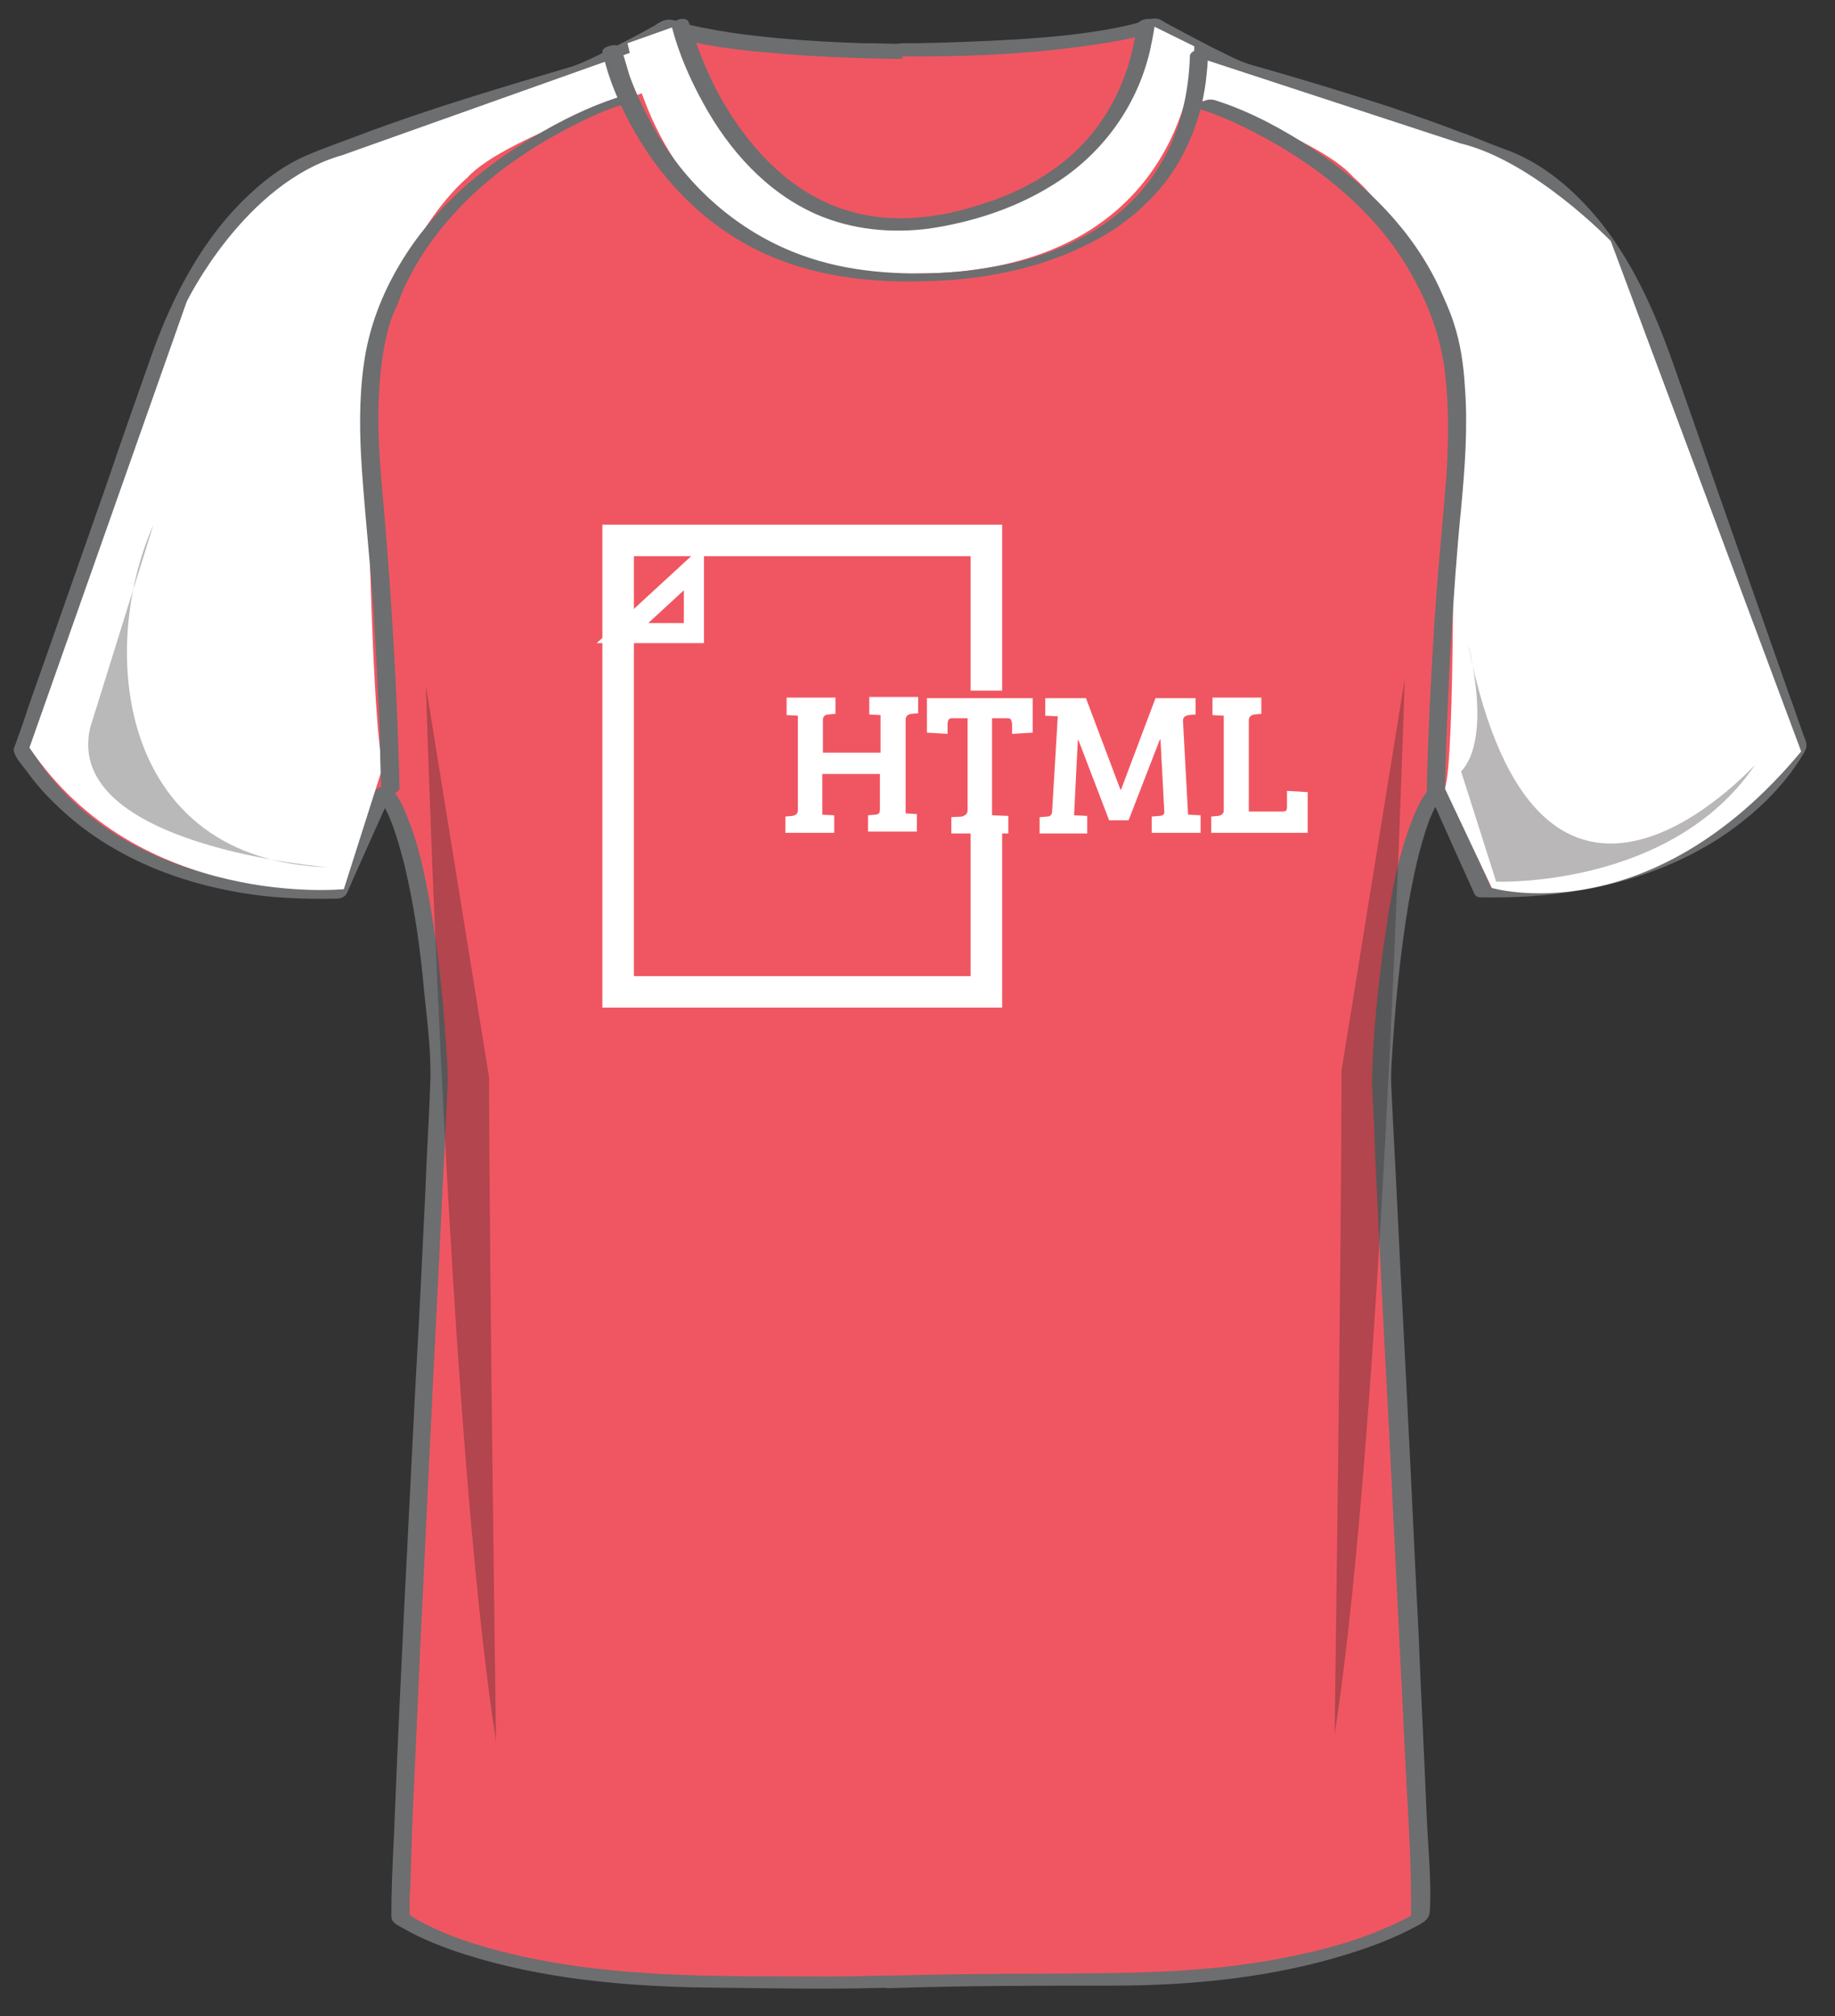 <?xml version="1.0" encoding="utf-8"?>
<!-- Generator: Adobe Illustrator 25.0.0, SVG Export Plug-In . SVG Version: 6.00 Build 0)  -->
<svg version="1.1" id="Layer_1" xmlns="http://www.w3.org/2000/svg" xmlns:xlink="http://www.w3.org/1999/xlink" x="0px" y="0px"
	 viewBox="0 0 293 322" enable-background="new 0 0 293 322" xml:space="preserve">
<rect x="0" y="0" width="293" height="322" fill="#333333" stroke="none"/>
<path fill="#F05661" d="M146.9,8c0,0-27.7,0.3-40.3-3.9c0,0-10.1,5.6-14.5,7.3c0,0-24.6,6.7-40.3,13.5c0,0-15.7,3.4-25.7,30.8
	L3.7,119.6c0,0,11.7,24.1,50.3,23l7.3-16.3c0,0,6.7,5,8.9,45.4c0.1,1.8-6.7,130-6.2,134.5c0,0,11.7,9,45.9,10.1c0,0,35,0.6,39.3-0.4
	"/>
<path fill="#6D6E70" d="M147,7h-2.4c-2.3,0-4.5-0.1-6.8-0.1c-6.4-0.2-12.7-0.6-19-1.4c-3-0.4-6-0.9-9-1.6c-1.2-0.3-2.6-1.1-3.9-0.6
	c-0.5,0.2-1,0.5-1.4,0.8c-2.5,1.4-5,2.7-7.6,4c-1.7,0.9-4,2-5.5,2.5C80,14,68.7,17.3,57.6,21.5c-2.9,1.1-5.8,2.1-8.6,3.3
	c-3.3,1.4-6.2,3.5-8.8,5.9c-7.7,7-12.7,16.6-16.1,26.3c-2.4,6.8-4.8,13.6-7.1,20.4l-9.9,28.2c-1.2,3.4-2.4,6.7-3.5,10.1
	c-0.3,0.9-0.7,1.9-1,2.8c-0.1,0.4-0.5,1-0.4,1.4c0.2,1.1,1.5,2.5,2.1,3.3c1.9,2.7,4.2,5,6.7,7.2c8.7,7.5,19.9,11.4,31.2,12.7
	c3.9,0.4,7.8,0.5,11.7,0.4c0.5,0,1.3-0.3,1.5-0.9c2.4-5.4,4.8-10.8,7.3-16.3c-0.8,0.2-1.7,0.4-2.5,0.7c-0.4-0.3,0.1,0.1,0.2,0.3
	c0.4,0.5,0.7,1,1,1.6c1.4,2.6,2.3,5.9,3.1,8.9c1.6,6.6,2.6,13.5,3.2,20.3c0.5,4.9,1.2,10,1,15c-0.2,5.9-0.6,11.8-0.8,17.6
	c-0.5,10.4-1,20.8-1.6,31.2l-1.8,35.7c-0.5,10.3-1,20.6-1.4,30.9c-0.2,5.6-0.6,11.3-0.6,16.9c0,0.6-0.1,1.1,0.4,1.6
	c0.4,0.4,0.9,0.6,1.4,0.9c3.1,1.8,6.5,3.1,9.9,4.2c12.3,3.9,25.4,5.1,38.2,5.3c10.9,0.1,21.8,0.4,32.6-0.1c1.5-0.1,3-0.1,4.4-0.4
	c1.8-0.4,1.3-2.2-0.5-1.8c0.3-0.1-0.1,0-0.4,0.1c-0.3,0-0.7,0.1-1,0.1c-0.9,0.1-1.8,0.1-2.8,0.1c-2.6,0.1-5.1,0.1-7.7,0.2
	c-6,0.1-11.9,0-17.9,0c-12.2-0.1-24.4-0.6-36.3-3.3c-4.7-1.1-9.4-2.4-13.8-4.5c-1-0.5-2.1-1-3-1.6c-0.2-0.1-0.5-0.4-0.7-0.4
	c-0.5-0.2,0.2,0.2,0.1,0.2c0,0,0,0.1,0,0v-0.3v-1c0-1,0-1.9,0.1-2.9c0.1-3.2,0.2-6.3,0.3-9.5c0.4-9.7,0.9-19.5,1.3-29.2
	c0.6-11.7,1.1-23.5,1.7-35.2c0.5-10.8,1.1-21.7,1.6-32.5c0.3-6.9,0.7-13.7,1-20.6c0.1-1.7,0.1-3.3,0-5.1c-0.5-8.6-1.3-17.2-2.8-25.7
	c-0.8-4.4-1.7-8.9-3.4-13.1c-0.6-1.6-1.3-3.3-2.4-4.6c-0.2-0.2-0.3-0.4-0.5-0.5c-0.7-0.5-2.2-0.1-2.5,0.7
	c-2.4,5.4-4.8,10.8-7.3,16.3l1.5-0.9C36.4,142.4,17.1,137,6.5,122c-0.4-0.6-0.8-1.2-1.2-1.9c-0.1-0.2-0.2-0.4-0.3-0.5
	c-0.2-0.2,0-0.1,0,0s-0.2,0.7,0,0.4c0.1-0.1,0.1-0.4,0.2-0.5c0.2-0.7,0.5-1.4,0.7-2.1c2.2-6.2,4.3-12.3,6.5-18.5
	c4.8-13.7,9.6-27.3,14.4-41c2.8-8.1,6.7-16.1,12.4-22.6c2.5-2.8,5.3-5.3,8.5-7.2c0.9-0.5,1.8-1,2.8-1.4c0.2-0.1,0.3-0.1,0.5-0.2
	s-0.3,0.1,0.1-0.1c0.2-0.1,0.4-0.1,0.6-0.2c1.5-0.5,3-1.2,4.6-1.8c3-1.2,6-2.3,9.1-3.4c5.8-2,11.7-3.9,17.6-5.6
	c3-0.9,6.1-1.7,9.1-2.6c4.1-1.3,7.9-3.6,11.7-5.6c1.1-0.6,2.3-1.2,3.4-1.9c-0.5,0-1,0.1-1.5,0.1c6.2,2,12.9,2.7,19.3,3.2
	c5.9,0.5,11.8,0.7,17.7,0.8h3.9C148.3,8.9,149,7,147,7L147,7z"/>
<path fill="#F05661" d="M144.1,8c0,0,27.7,0.3,40.3-3.9c0,0,10.1,5.6,14.5,7.3c0,0,24.6,6.7,40.3,13.5c0,0,15.7,3.4,25.7,30.8
	l22.4,63.9c0,0-11.7,24.1-50.3,23l-7.3-16.3c0,0-6.7,5-8.9,45.4c-0.1,1.8,6.7,130,6.2,134.5c0,0-11.7,9-45.9,10.1
	c0,0-28.7,0-38.8,0.4"/>
<path fill="#6D6E70" d="M143.6,9c10.2,0.1,20.6-0.3,30.7-1.8c3.5-0.5,7-1.1,10.4-2.2c-0.5,0-0.9-0.1-1.4-0.1c3.5,2,7.1,3.9,10.7,5.6
	c2.5,1.2,4.9,2,7.5,2.8c10.9,3.1,21.8,6.5,32.4,10.7c4.7,1.9,9,3.4,13,6.6c7.9,6.5,13.2,16.1,16.6,25.6c4.3,12.1,8.5,24.2,12.7,36.4
	l7.5,21.3c0.6,1.8,1.3,3.6,1.9,5.4c0,0.1,0.1,0.4,0.2,0.5c0.3,0.3-0.2,0,0.1-0.3c-0.2,0.1-0.3,0.5-0.4,0.7
	c-7.5,12.9-23.3,19.5-37.6,21c-3.5,0.4-7,0.5-10.5,0.4l0.9,0.6c-2.4-5.4-4.8-10.8-7.3-16.3c-0.4-0.9-1.8-0.7-2.4-0.2
	c-1.4,1.1-2.2,3.1-2.9,4.7c-2.7,6.6-3.8,13.9-4.8,20.9c-0.9,6.7-1.6,13.4-1.8,20.2v2.1c0.2,3.8,0.4,7.7,0.5,11.5
	c0.7,14.5,1.4,28.9,2.2,43.4c0.8,16.3,1.6,32.5,2.4,48.8c0.4,9.4,1.2,18.8,1.1,28.2v0.8c0.2-0.2,0.3-0.5,0.5-0.7
	c-0.4,0.3-0.8,0.5-1.2,0.7c-0.2,0.1,0.1,0-0.4,0.2c-0.3,0.2-0.6,0.3-0.8,0.4c-0.7,0.4-1.5,0.7-2.2,1c-5.2,2.3-10.8,3.7-16.4,4.8
	c-13.3,2.6-26.7,2.4-40.1,2.5c-7.5,0-15,0.1-22.4,0.3c-1.6,0.1-2.3,2-0.3,2c11.9-0.4,23.8-0.4,35.6-0.4c12.7,0,25.9-1.3,38.1-5.2
	c3.5-1.1,6.9-2.4,10.1-4.1c1.1-0.6,2.4-1.1,2.5-2.5c0.3-5.1-0.3-10.3-0.5-15.4c-0.4-9.7-0.9-19.4-1.3-29.2
	c-0.6-11.6-1.1-23.1-1.7-34.7c-0.5-10.5-1.1-21-1.6-31.5c-0.3-6.7-0.7-13.4-1-20.1c-0.1-1.5-0.1-3,0-4.6c0.5-8.5,1.3-17.1,2.7-25.5
	c0.8-4.4,1.7-8.8,3.2-13c0.4-1.1,0.9-2.1,1.4-3.1c0.2-0.3,0.4-0.6,0.6-1c0.2-0.3-0.1,0,0.3-0.4c0.2-0.2,0.5-0.5,0.1-0.2
	c-0.8-0.1-1.6-0.1-2.4-0.2c2.4,5.4,4.8,10.8,7.3,16.3c0.2,0.4,0.5,0.6,0.9,0.6c13.2,0.3,26.7-2.1,38-9.3c5.4-3.5,10.4-8.1,13.7-13.7
	c0.5-0.9,0.6-1.3,0.2-2.3c-0.9-2.4-1.7-4.9-2.6-7.3c-3.1-8.8-6.2-17.7-9.3-26.5c-2.9-8.2-5.7-16.4-8.6-24.6
	c-2.9-8.4-6.3-16.6-11.8-23.7c-4.2-5.3-9.5-10-16-12.2c-2.2-0.8-4.4-1.8-6.7-2.6c-3.6-1.4-7.2-2.6-10.9-3.9
	c-6.1-2-12.3-3.9-18.5-5.7l-4.2-1.2c-2-0.6-3.9-1.7-5.8-2.6c-2.5-1.3-5-2.6-7.4-3.9c-0.4-0.2-0.8-0.5-1.2-0.7
	c-1.2-0.5-2.9,0.4-4.1,0.7c-6.1,1.5-12.6,2.1-18.9,2.5c-5.2,0.3-10.5,0.5-15.7,0.6h-2.2c-0.6,0-1.6,0.2-1.9,0.9
	C142.5,8.5,142.9,9,143.6,9L143.6,9z"/>
<path fill="#FFFFFF" d="M108.1,4.1c0,0,4,32.3,40.9,31.8c0,0,28.9-2.2,35-31.8l6.7,3.3c0,0,0,36.3-44.7,36.3c0,0-36.8,4.5-45.8-36.8
	L108.1,4.1z"/>
<path fill="#FFFFFF" d="M102.1,7.9l5.2,5.4c0,0-26.8,8.4-32.7,15.1c0,0-17.6,14.2-15.9,46.9c0,0,0.8,42.7,2.5,46.9L54.9,142
	c0,0-32.7,3.3-50.2-22.6l25.1-71.2c0,0,9.2-19,24.8-23.4L102.1,7.9L102.1,7.9z M190.8,9l-3.3,5.6c0,0,22.8,7,28.6,13.7
	c0,0,17.6,14.2,15.9,46.9c0,0,0.4,46.6-1.3,50.7l7.5,15.9c0,0,25.1,7.5,49.4-21.8l-30.4-81.5c0,0-12.3-12.8-24-15.6L190.8,9z"/>
<g>
	<path fill="#6D6E70" d="M96.2,8.3c1,4.6,3,9.1,5.4,13.2c5.2,8.9,12.9,16.1,22.6,19.9c8.4,3.3,17.5,3.9,26.4,3.4
		c8.2-0.5,16.4-2.3,23.7-6.1c4.5-2.3,8.5-5.5,11.6-9.4c3.6-4.6,5.8-10.2,6.6-16c0.2-1.7,0.4-3.4,0.4-5.2c0-0.7-2.9-0.2-2.9,0.8
		c-0.2,6.1-1.6,12.3-4.8,17.5c-2.5,4.2-6.1,7.7-10.3,10.3c-3.7,2.3-7.7,3.9-11.9,5c-3.2,0.8-7,1.4-10,1.7
		c-7.9,0.6-16.1,0.3-23.7-2.2c-9.8-3.2-18.1-9.9-23.6-18.6c-1.9-3-3.5-6.2-4.8-9.5c-0.7-1.7-1-3.5-1.7-5.2c0-0.1,0-0.2-0.1-0.2
		C98.9,6.7,96,7.4,96.2,8.3L96.2,8.3z"/>
	<path fill="#6D6E70" d="M107.3,4.4c1.1,4.2,2.9,8.3,5,12.1c4.1,7.5,10.1,14.2,18,17.7c5.7,2.5,12,3.1,18.1,2.3
		c6.7-1,13.3-3.1,19.1-6.6c8.1-4.8,13.9-12.5,16.1-21.7c0.3-1.4,0.6-2.9,0.8-4.3c0.2-1.4-2.8-1-2.9,0.3c-1.2,9.3-5.7,17.6-13.5,23
		c-3,2.1-6.3,3.7-9.7,4.9c-1.5,0.5-3,1-4.6,1.4c-0.7,0.2-1.4,0.3-2,0.5c-0.7,0.1-1.3,0.3-1.7,0.3c-5.2,0.9-10.3,0.8-15.4-0.9
		c-8.1-2.7-14.2-9-18.6-16.2c-2.6-4.2-4.3-8.7-5.9-13.3c0-0.1,0-0.2-0.1-0.2C109.9,2.4,107,3.1,107.3,4.4L107.3,4.4z"/>
</g>
<g>
	<path fill="#6D6E70" d="M98.5,15.6c-4.6,1.5-9,3.7-13.2,6.2c-8.5,5-16.3,11.7-21.4,20.3c-3,5-5,10.3-5.8,16s-0.7,11.4-0.3,17.1
		c0.5,7.3,1.3,14.5,1.8,21.7c0.4,6.3,0.7,12.6,1,18.9c0.1,3.4,0.1,6.9,0.3,10.3v0.5c0,0.8,2.9,0.3,2.9-0.8c-0.2-7.9-0.5-15.8-1-23.7
		c-0.4-6.9-0.9-13.9-1.5-20.8c-0.6-6.5-1.2-13.1-0.7-19.6c0.2-3.4,0.7-6.9,1.7-10.2c0.2-0.7,0.5-1.4,0.8-2.1
		c0.1-0.3,0.1-0.2,0.1-0.2c0.4-0.8,0.7-1.7,1-2.5c4.1-9.3,11.4-16.8,19.8-22.3c3.3-2.2,6.9-4.1,10.5-5.8c1.1-0.5,2.3-1,3.4-1.4
		c0.3-0.1,0.6-0.2,1-0.3c0.5-0.2-0.3,0.1,0,0c0.4-0.1,1.4-0.5,1.3-1.1C100,15.3,98.9,15.5,98.5,15.6z"/>
</g>
<g>
	<path fill="#6D6E70" d="M191.8,17.5c4.4,1.4,8.6,3.6,12.6,5.9c8.4,5,16.1,11.7,20.9,20.3c2.8,4.9,4.7,10,5.4,15.6
		c0.7,5.8,0.6,11.6,0.2,17.4c-0.6,7.2-1.3,14.4-1.8,21.6c-0.6,9.5-1.1,19.1-1.3,28.6c0,1.1,2.9,0.5,2.9-0.4c0.2-8,0.5-16.1,1-24.1
		c0.4-7.1,0.9-14.2,1.6-21.2c0.6-6.5,1.1-13,0.6-19.5c-0.2-3.4-0.7-6.9-1.8-10.2c-0.6-1.9-1.5-3.8-2.3-5.6
		c-4.3-9.2-11.8-16.6-20.3-22.2c-4.7-3.1-9.9-5.9-15.2-7.6c-0.1,0-0.2-0.1-0.3-0.1c-0.7-0.2-1.5-0.1-2,0.3
		C191.8,16.6,191.1,17.3,191.8,17.5L191.8,17.5z"/>
</g>
<path opacity="0.3" fill="#231F20" enable-background="new    " d="M68,109.5c0,0,0.1,3.3,0.3,9.1c1,28.6,4.4,117.7,10.9,159.5
	c0,0-1.1-78.1-1.1-106L68,109.5z M224.3,108.4c0,0-0.1,3.3-0.3,9.1c-1,28.6-4.4,117.7-10.9,159.5c0,0,1.1-78.1,1.1-106L224.3,108.4
	L224.3,108.4z"/>
<path opacity="0.31" fill="#231F20" enable-background="new    " d="M24.5,83.8c-8.9,20.1-5.6,53.6,27.9,54.7c0,0-42.4-3.3-38-22.3
	L24.5,83.8L24.5,83.8z"/>
<path opacity="0.32" fill="#231F20" enable-background="new    " d="M234.4,102.8c0,0,4,14.9-1.1,20.4l5.6,17.6
	c0,0,27.9,1.1,41.3-18.6C280.1,122.1,245.8,160.7,234.4,102.8z"/>
<g>
	<path fill="none" stroke="#FFFFFF" stroke-width="5.032" stroke-miterlimit="10" d="M157.5,110.3v-24H98.7v72.1h58.8v-25.5"/>
	<path fill="none" stroke="#FFFFFF" stroke-width="3.215" stroke-miterlimit="10" d="M110.8,90.6l-11.4,10.5h11.4V90.6z"/>
	<g>
		<path fill="#FFFFFF" d="M140.5,129.2v-5.6h-9.2v6.5l1.9,0.1v2.8h-7.8v-2.6l1.1-0.1c0.6-0.1,0.9-0.4,0.9-0.9v-15.1l-1.8-0.1v-2.8
			h7.8v2.6l-1.1,0.1c-0.3,0-0.6,0.1-0.7,0.3c-0.2,0.1-0.2,0.4-0.2,0.8v5h9.2v-6l-1.8-0.1v-2.8h7.8v2.6l-1.1,0.1
			c-0.6,0.1-0.9,0.4-0.9,1v14.9l1.8,0.1v2.8h-7.8v-2.6l1.1-0.1c0.3,0,0.6-0.1,0.7-0.3C140.4,129.9,140.5,129.6,140.5,129.2
			L140.5,129.2z M154.5,129.4v-14.7H152c-0.5,0-0.7,0.3-0.7,1v1.5L148,117v-5.5h16.9v5.5l-3.3,0.2v-1.5c0-0.4-0.1-0.6-0.2-0.8
			c-0.1-0.2-0.4-0.2-0.8-0.2h-2.2v15.5l2.6,0.1v2.8h-9.1v-2.6l1.7-0.1C154.2,130.2,154.5,129.9,154.5,129.4L154.5,129.4z
			 M173.4,111.5l5.5,14.6h0.1l5.5-14.6h6.4v2.6l-1.1,0.1c-0.6,0.1-1,0.4-0.9,1.1l0.8,14.8l2,0.1v2.8h-7.8v-2.6l1.2-0.1
			c0.6,0,0.9-0.3,0.8-0.8l-0.6-11.4h-0.1l-5,12.9h-3.1l-4.9-12.8h-0.1l-0.6,12l2.1,0.1v2.8H166v-2.6l1.2-0.1c0.5,0,0.8-0.3,0.8-0.9
			l0.9-15.1l-2-0.1v-2.8H173.4z M208.8,133h-15.4v-2.6l1.1-0.1c0.6-0.1,0.9-0.4,0.9-0.9v-15.1l-1.8-0.1v-2.8h7.8v2.6l-1.1,0.1
			c-0.6,0.1-0.9,0.4-0.9,1v14.5h5.4c0.3,0,0.5-0.1,0.6-0.2c0.1-0.2,0.1-0.4,0.1-0.8v-2.3l3.3,0.2V133L208.8,133z"/>
	</g>
</g>
</svg>

